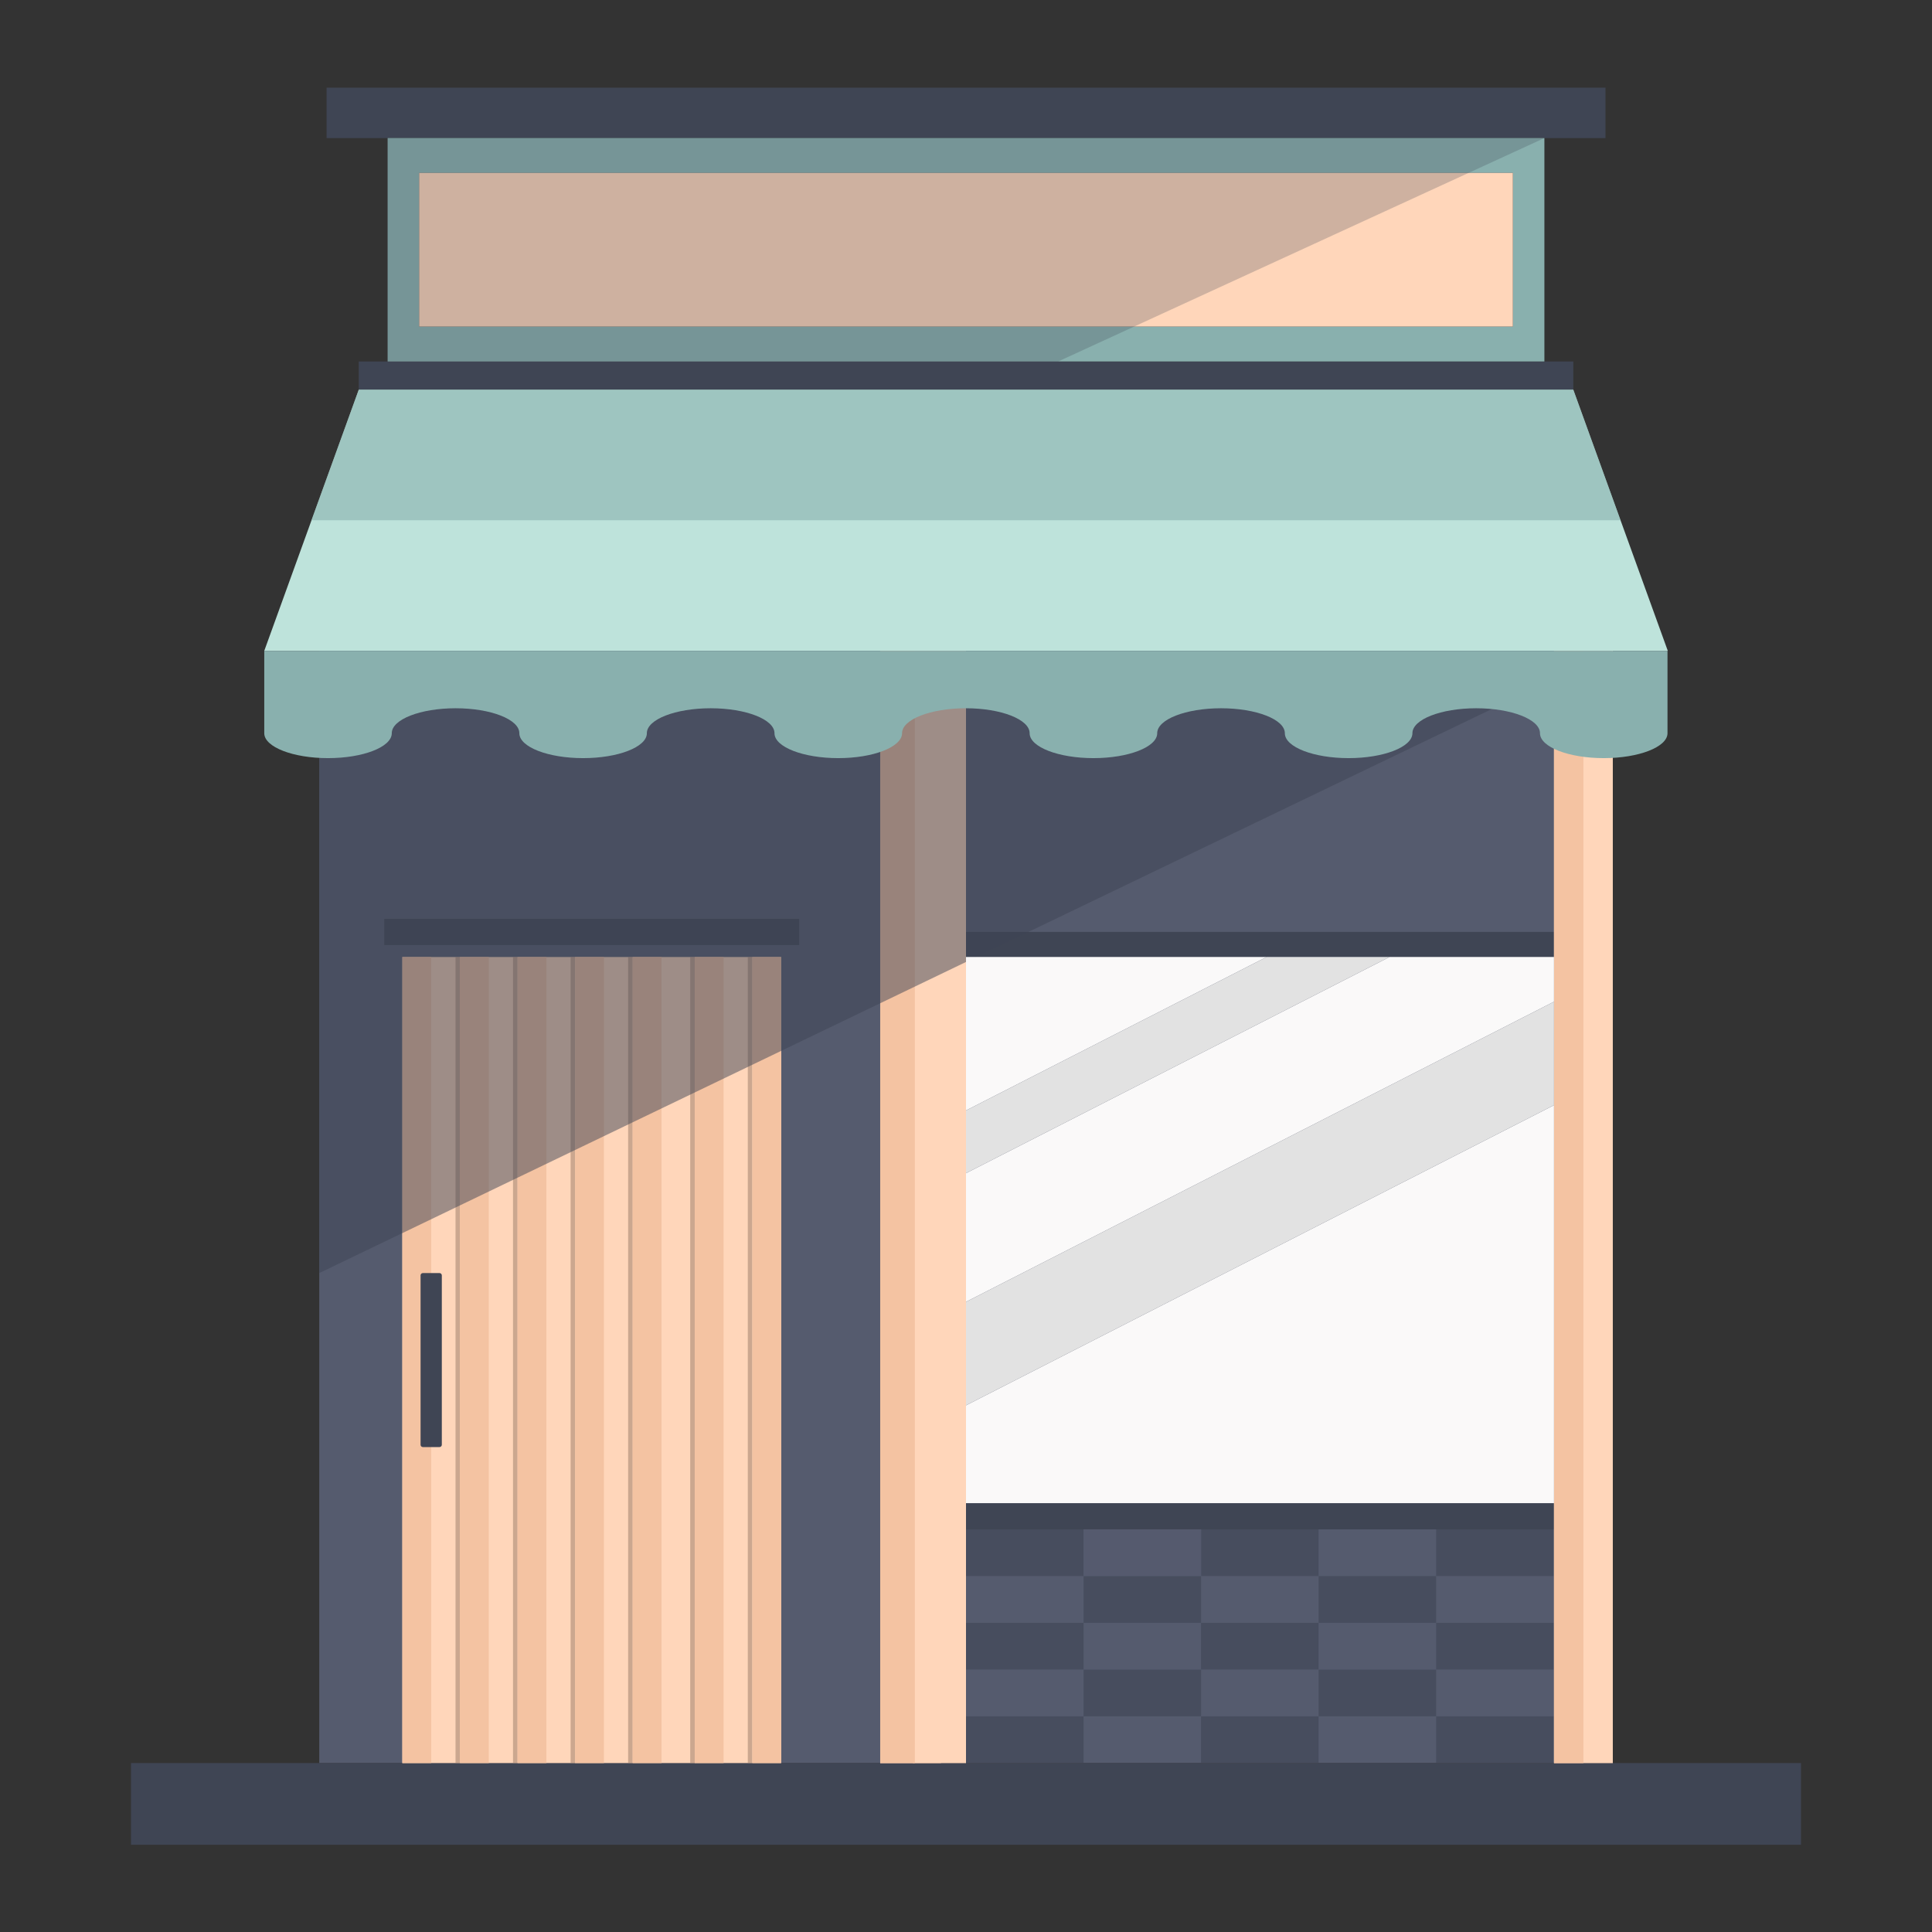 <?xml version="1.0" encoding="utf-8"?>
<!-- Generator: Adobe Illustrator 24.1.0, SVG Export Plug-In . SVG Version: 6.00 Build 0)  -->
<svg version="1.1" id="Layer_1" xmlns="http://www.w3.org/2000/svg" xmlns:xlink="http://www.w3.org/1999/xlink" x="0px" y="0px"
	 viewBox="0 0 3200 3200" enable-background="new 0 0 3200 3200" xml:space="preserve">
<rect x="0" y="0" width="3200" height="3200" fill="#333333" stroke="none"/>
<g>
	<rect x="528.8" y="1078" fill="#555B6E" width="2142.5" height="1842.3"/>
	<g>
		<rect x="1600" y="2533" opacity="0.6" fill="#3F4554" width="194.7" height="77.4"/>
		<rect x="1989.3" y="2533" opacity="0.6" fill="#3F4554" width="194.7" height="77.4"/>
		<rect x="2378.7" y="2533" opacity="0.6" fill="#3F4554" width="194.7" height="77.4"/>
		<rect x="1794.7" y="2610.5" opacity="0.6" fill="#3F4554" width="194.7" height="77.4"/>
		<rect x="2184" y="2610.5" opacity="0.6" fill="#3F4554" width="194.7" height="77.4"/>
		<rect x="1600" y="2687.9" opacity="0.6" fill="#3F4554" width="194.7" height="77.4"/>
		<rect x="1989.3" y="2687.9" opacity="0.6" fill="#3F4554" width="194.7" height="77.4"/>
		<rect x="2378.7" y="2687.9" opacity="0.6" fill="#3F4554" width="194.7" height="77.4"/>
		<rect x="1794.7" y="2765.4" opacity="0.6" fill="#3F4554" width="194.7" height="77.4"/>
		<rect x="2184" y="2765.4" opacity="0.6" fill="#3F4554" width="194.7" height="77.4"/>
		<rect x="1600" y="2842.8" opacity="0.6" fill="#3F4554" width="194.7" height="77.4"/>
		<rect x="1989.3" y="2842.8" opacity="0.6" fill="#3F4554" width="194.7" height="77.4"/>
		<rect x="2378.7" y="2842.8" opacity="0.6" fill="#3F4554" width="194.7" height="77.4"/>
	</g>
	<rect x="540.9" y="145.2" fill="#3F4554" width="2118.3" height="83.5"/>
	<rect x="594.2" y="598.7" fill="#3F4554" width="2011.7" height="46.8"/>
	<path fill="#89B0AE" d="M642.1,228.7v370H2558v-370H642.1z M2505.8,540.9H694.2V286.4h1811.6V540.9z"/>
	<rect x="694.2" y="286.4" fill="#FFD6BA" width="1811.6" height="254.5"/>
	<polygon fill="#BEE3DB" points="2605.9,645.5 1600,645.5 594.2,645.5 437.7,1078 1600,1078 2762.4,1078 	"/>
	<rect x="217" y="2920.2" fill="#3F4554" width="2766" height="135.3"/>
	<rect x="636.5" y="1521.9" fill="#3F4554" width="687.3" height="43.4"/>
	<rect x="1600" y="2489.7" fill="#3F4554" width="973.9" height="43.4"/>
	<rect x="1600" y="1543.5" fill="#3F4554" width="973.9" height="41.6"/>
	<g>
		<rect x="666.4" y="1585.1" fill="#FFD6BA" width="627.4" height="1335.1"/>
		<rect x="666.4" y="1585.1" fill="#F4C3A2" width="47.8" height="1335.1"/>
		<rect x="754.5" y="1585.1" opacity="0.5" fill="#997964" width="7.5" height="1335.1"/>
		<rect x="849.7" y="1585.1" opacity="0.5" fill="#997964" width="7.5" height="1335.1"/>
		<rect x="945.1" y="1585.1" opacity="0.5" fill="#997964" width="7.5" height="1335.1"/>
		<rect x="1040.4" y="1585.1" opacity="0.5" fill="#997964" width="7.5" height="1335.1"/>
		<rect x="1143.2" y="1585.1" opacity="0.5" fill="#997964" width="7.5" height="1335.1"/>
		<rect x="1238.6" y="1585.1" opacity="0.5" fill="#997964" width="7.5" height="1335.1"/>
		<rect x="761.8" y="1585.1" fill="#F4C3A2" width="47.8" height="1335.1"/>
		<rect x="857.2" y="1585.1" fill="#F4C3A2" width="47.8" height="1335.1"/>
		<rect x="952.5" y="1585.1" fill="#F4C3A2" width="47.8" height="1335.1"/>
		<rect x="1047.9" y="1585.1" fill="#F4C3A2" width="47.8" height="1335.1"/>
		<rect x="1150.7" y="1585.1" fill="#F4C3A2" width="47.8" height="1335.1"/>
		<rect x="1246.1" y="1585.1" fill="#F4C3A2" width="47.8" height="1335.1"/>
	</g>
	<rect x="1511.9" y="1585.1" fill="#F4C3A2" width="46.7" height="1335.1"/>
	<rect x="1457.9" y="1078" fill="#FFD6BA" width="142.1" height="1842.3"/>
	<rect x="1457.9" y="1078" fill="#F4C3A2" width="57.4" height="1842.3"/>
	<rect x="2573.9" y="1078" fill="#FFD6BA" width="97.4" height="1842.3"/>
	<rect x="2573.9" y="1078" fill="#F4C3A2" width="48.7" height="1842.3"/>
	<path fill="#3F4554" d="M728,2396.8h-27.6c-2.1,0-3.8-1.7-3.8-3.8v-280.6c0-2.1,1.7-3.8,3.8-3.8H728c2.1,0,3.8,1.7,3.8,3.8V2393
		C731.8,2395.1,730.1,2396.8,728,2396.8z"/>
	<polygon opacity="0.6" fill="#89B0AE" points="594.2,645.5 515.9,861.7 2684.1,861.7 2605.9,645.5 	"/>
	<polygon opacity="0.5" fill="#3F4554" points="2671.3,1078 528.8,2108.6 528.8,1078 	"/>
	<path fill="#89B0AE" d="M437.7,1078v136.9h0c0.6,22.5,47.6,40.8,105.6,40.8s105-18.3,105.6-40.8c0-0.1,0-0.3,0-0.5
		c0-22.8,47.3-41.3,105.7-41.3s105.6,18.5,105.6,41.3c0,0.1,0,0.3,0,0.5c0.6,22.5,47.6,40.8,105.6,40.8c58,0,105-18.3,105.6-40.8
		c0-0.1,0-0.3,0-0.5c0-22.8,47.3-41.3,105.7-41.3c58.4,0,105.7,18.5,105.7,41.3c0,0.1,0,0.3,0,0.5c0.6,22.5,47.6,40.8,105.6,40.8
		c58,0,105-18.3,105.7-40.8c0-0.1,0-0.3,0-0.5c0-22.8,47.3-41.3,105.6-41.3c58.3,0,105.7,18.5,105.7,41.3c0,0.1,0,0.3,0,0.5
		c0.6,22.5,47.7,40.8,105.7,40.8c58,0,105-18.3,105.6-40.8c0-0.1,0-0.3,0-0.5c0-22.8,47.3-41.3,105.7-41.3
		c58.3,0,105.7,18.5,105.7,41.3c0,0.1,0,0.3,0,0.5c0.6,22.5,47.6,40.8,105.6,40.8c58,0,105-18.3,105.7-40.8c0-0.1,0-0.3,0-0.5
		c0-22.8,47.3-41.3,105.6-41.3s105.7,18.5,105.7,41.3c0,0.1,0,0.3,0,0.5c0.6,22.5,47.7,40.8,105.6,40.8c58,0,105-18.3,105.6-40.8h0
		V1078H437.7z"/>
	<polygon opacity="0.25" fill="#3F4554" points="2558,228.7 1752.7,598.7 642.1,598.7 642.1,228.7 	"/>
	<polygon fill="#FAF9F9" points="2573.9,1585.1 2301.4,1585.1 1600,1943.2 1600,2156.3 2573.9,1659.1 	"/>
	<polygon fill="#FAF9F9" points="1600,1585.1 1600,1839.3 2097.9,1585.1 	"/>
	<polygon fill="#FAF9F9" points="1600,2327.7 1600,2489.7 2573.9,2489.7 2573.9,1830.5 	"/>
	<polygon fill="#E2E2E2" points="2097.9,1585.1 1600,1839.3 1600,1943.2 2301.4,1585.1 	"/>
	<polygon fill="#E2E2E2" points="2573.9,1659.1 1600,2156.3 1600,2327.7 2573.9,1830.5 	"/>
	<rect x="1794.8" y="2533" opacity="0.6" fill="#555B6E" width="194.8" height="77.4"/>
</g>
</svg>

